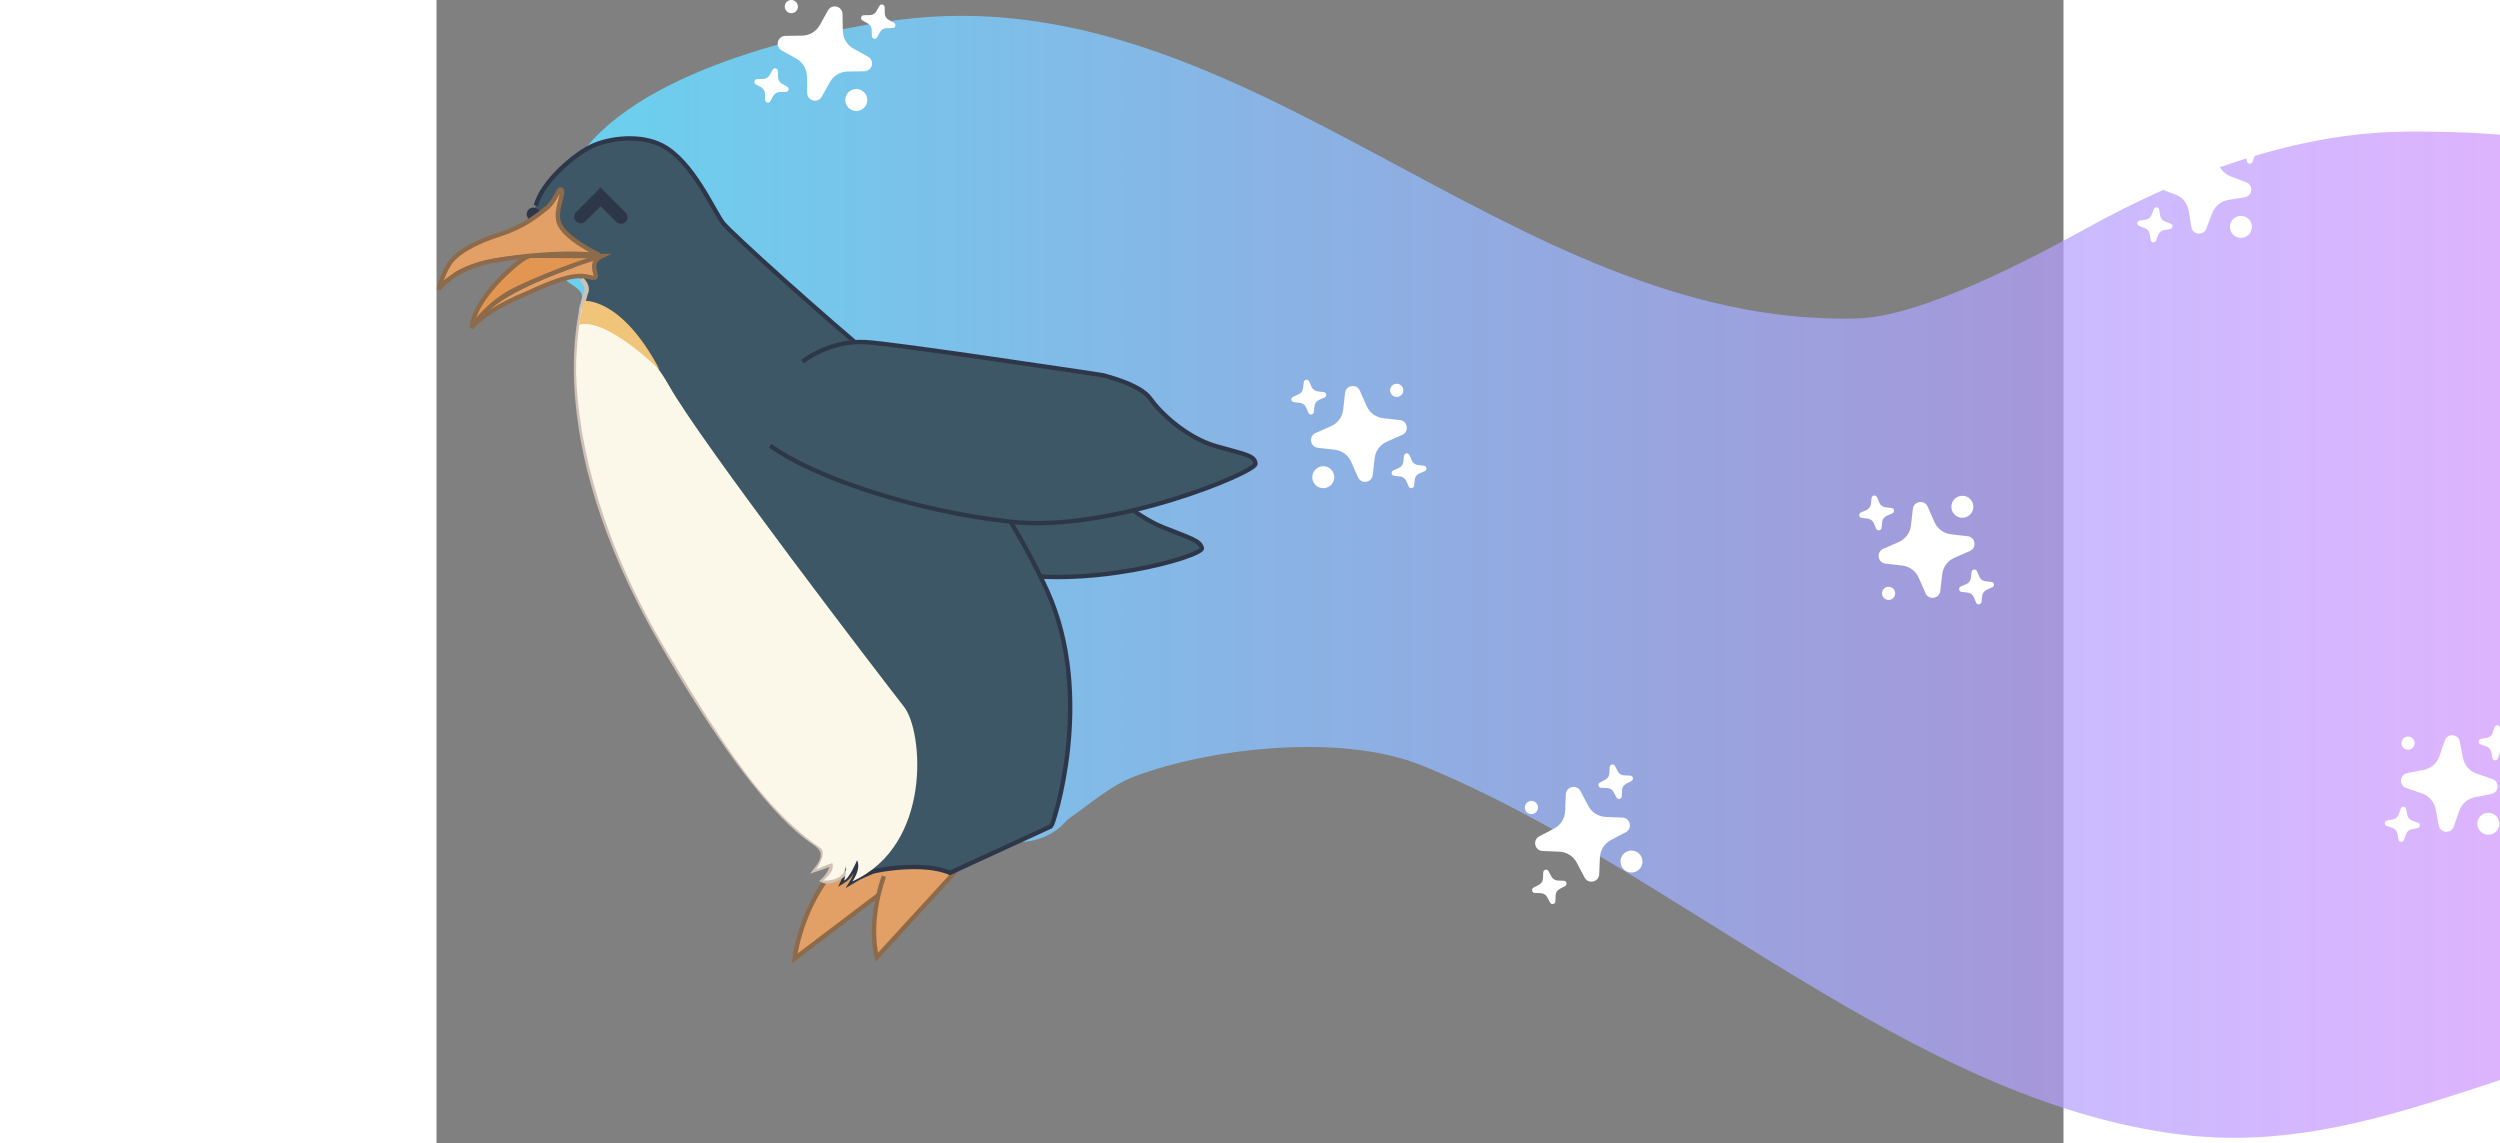 <svg version="1.1" xmlns="http://www.w3.org/2000/svg" xmlns:xlink="http://www.w3.org/1999/xlink" width="345.843" height="158.158" viewBox="0,0,185,130"><rect x="0" y="0" width="185" height="130" fill="#808080" stroke="none"/><defs><linearGradient x1="217.217" y1="202.138" x2="549.185" y2="202.138" gradientUnits="userSpaceOnUse" id="color-1"><stop offset="0" stop-color="#66deff" stop-opacity="0.863"/><stop offset="1" stop-color="#ff66fc" stop-opacity="0.573"/></linearGradient></defs><g transform="translate(-203.341,-122.159)"><g data-paper-data="{&quot;isPaintingLayer&quot;:true}" stroke-linejoin="miter" stroke-miterlimit="10" stroke-dasharray="" stroke-dashoffset="0" style="mix-blend-mode: normal"><path d="M254.011,209.305c-2.376,-1.387 -4.203,-3.562 -6.451,-5.148c-3.438,-4.872 -7.826,-8.924 -11.53,-13.585c-3.248,-4.086 -5.725,-8.946 -8,-13.557c-0.352,-0.715 -0.205,-1.628 -0.619,-2.309c-0.541,-0.891 -1.687,-1.333 -2.156,-2.264c-0.734,-1.458 -0.712,-3.205 -1.355,-4.705c-0.599,-1.398 -1.853,-2.477 -2.341,-3.918c-0.32,-0.947 0.316,-2.051 0,-3c-0.38,-1.14 -1.623,-1.859 -2,-3c-0.237,-0.719 0.551,-1.555 0.266,-2.257c-0.356,-0.873 -1.71,-1.103 -2,-2c-0.625,-1.932 -0.406,-4.041 -0.609,-6.061c0,0 0,-0.334 0.068,-0.866c-0.024,-0.25 -0.036,-0.503 -0.036,-0.759c0,-1.879 0.648,-3.607 1.732,-4.972c6.301,-10.662 27.21,-15.19 36.706,-16.457c39.916,-5.326 69.48,34.885 109.077,33.93c7.482,-0.181 19.954,-6.822 26.369,-10.36c10.879,-6.001 23.549,-10.79 36.116,-10.89c19.218,-0.153 30.244,3.084 45.974,13.148c2.77,1.772 16.788,12.479 25.451,21.186c3.251,0.681 5.198,3.603 5.198,3.603l1,1.781c2.464,1.5 4.438,3.688 6.585,5.613c1.638,1.469 3.765,2.436 5.108,4.177c1.209,1.567 1.334,3.751 2.329,5.462c0.513,0.881 1.605,1.322 2.126,2.198c0.672,1.129 0.789,2.519 1.381,3.691c0.542,1.073 1.474,1.92 2,3c1.662,3.412 2.002,7.25 3.317,10.739c1.43,3.795 2.855,7.607 4.67,11.233c1.43,2.856 3.716,5.238 5.064,8.133c2.224,4.773 3.78,11.841 5.405,17.044c2.141,6.855 5.183,13.145 5.357,20.364c0,0 0,0.372 -0.08,0.956c0.743,1.319 1.098,2.402 0.946,3.159c-0.247,1.233 0.57,2.985 -0.345,3.795c-1.918,1.698 -4.159,3.222 -6.708,3.826c-1.476,0.35 -3.315,-0.486 -4.525,-1.58c-3.443,-3.114 -26.957,-26.236 -30.73,-29.013c-11.644,-8.572 -21.492,-11.854 -35.583,-13.028c-13.258,-1.104 -22.952,4.997 -34.615,8.822c-11.236,3.685 -22.345,7.262 -34.828,5.741c-30.786,-3.752 -57.561,-30.249 -86.322,-41.966c-9.118,-3.714 -23.962,-2.052 -32.692,1.227c-2.751,1.033 -5.137,3.184 -7.636,4.908c-1.462,1.765 -3.763,2.772 -6.351,2.523c-3.434,-0.331 -6.363,-2.777 -7.497,-5.925c-1.976,-0.654 -6.233,-2.051 -7.241,-2.64z" fill="url(#color-1)" fill-rule="nonzero" stroke="none" stroke-width="0.5" stroke-linecap="butt"/><g data-paper-data="{&quot;index&quot;:null}" stroke-width="0.5" stroke-linecap="butt"><path d="M259.143,217.878l-14.383,12.568c0,0 0.837,-4.821 4.267,-9.904c0,0 2.981,-5.225 10.117,-2.664" fill="#e3a066" fill-rule="nonzero" stroke="none"/><path d="M259.413,217.642l-14.653,12.804c0,0 1.034,-5.119 4.464,-10.201" fill="none" fill-rule="evenodd" stroke="#8d6a4a"/></g><g data-paper-data="{&quot;index&quot;:null}" stroke-width="0.5" stroke-linecap="butt"><path d="M257.211,221.186l-13.15,9.965c0,0 0.324,-4.224 3.234,-8.459c0,0 2.442,-4.4 9.916,-1.506" fill="#e3a066" fill-rule="nonzero" stroke="none"/><path d="M257.458,220.998l-13.397,10.152c0,0 0.491,-4.472 3.402,-8.707" fill="none" fill-rule="evenodd" stroke="#8d6a4a"/></g><g data-paper-data="{&quot;index&quot;:null}" stroke-width="0.5" stroke-linecap="butt"><path d="M241.938,167.641c0,0 2.245,-1.837 6.081,-1.114c2.979,0.561 24.912,6.727 24.912,6.727c0,0 4.051,1.425 5.402,3.093c1.351,1.668 4.532,4.525 7.634,5.776c3.102,1.251 4.206,1.496 4.401,2.371c0.195,0.875 -13.473,4.979 -23.853,2.478c-10.38,-2.501 -21.394,-7.508 -26.265,-11.212" fill="#3e5766" fill-rule="nonzero" stroke="none"/><path d="M241.938,167.641c0,0 2.245,-1.837 6.081,-1.114c2.979,0.561 24.912,6.727 24.912,6.727c0,0 4.051,1.425 5.402,3.093c1.351,1.668 4.532,4.525 7.634,5.776c3.102,1.251 4.206,1.496 4.401,2.371c0.195,0.875 -13.473,4.979 -23.853,2.478c-10.38,-2.501 -21.394,-7.508 -26.265,-11.212" fill="none" fill-rule="evenodd" stroke="#2e374a"/></g><g data-paper-data="{&quot;index&quot;:null}" stroke-width="0.5" stroke-linecap="butt"><path d="M265.023,218.33l-11.605,12.67c0,0 -1.131,-3.619 0.79,-9.21c0,0 4.85,-3.984 10.815,-3.46" fill="#e3a066" fill-rule="nonzero" stroke="none"/><path d="M265.241,218.092l-11.823,12.908c0,0 -1.131,-3.619 0.79,-9.21" fill="none" fill-rule="evenodd" stroke="#8d6a4a"/></g><path d="M214.635,145.544c0.821,-2.718 4.422,-5.866 6.404,-6.778c1.982,-0.912 5.433,-1.344 7.91,-0.088c3.565,1.808 5.98,7.637 6.998,8.875c1.018,1.239 11.556,10.746 17.455,15.597c5.081,4.178 13.927,14.156 19.39,26.226c5.462,12.07 0.666,26.63 0.437,26.735l-11.512,5.297c-2.972,-1.327 -8.437,-0.296 -8.819,-0.122c-0.421,0.19 -1.389,0.549 -2.269,1.091c0,0 0.747,-1.203 0.537,-2.407c0,0 -0.413,1.653 -1.578,2.375c0,0 0.445,-1.077 0.285,-1.966c-0.097,-0.536 -10.7,-25.938 -10.994,-26.546c-0.205,-0.423 -12.969,-25.323 -18.812,-37.465c1.286,-1.482 -1.225,-3.426 -1.225,-3.426c0,0 -4.249,-1.872 -4.445,-5.542c0.074,-0.289 0.087,-0.595 0.033,-0.898c0.038,-0.309 0.106,-0.629 0.206,-0.96z" data-paper-data="{&quot;index&quot;:null}" fill="#3e5766" fill-rule="nonzero" stroke="none" stroke-width="0.5" stroke-linecap="butt"/><path d="M214.343,146.511l1.328,0.917" fill="none" fill-rule="nonzero" stroke="#2e374a" stroke-width="1.5" stroke-linecap="round"/><path d="M221.237,151.117c0.285,0.114 -0.503,0.361 -0.686,0.91c-0.078,0.569 -5.575,2.525 -6.141,2.717c-1.031,0.629 -3.364,1.561 -4.249,2.093c-0.629,0.417 -2.649,2.558 -2.479,1.656c0.171,-0.903 0.344,-1.24 0.766,-1.811c0.259,-0.35 0.737,-0.876 0.996,-1.413c0.105,-0.218 4.574,-4.282 4.803,-4.301c0.956,-0.656 5.552,-0.424 6.99,0.149z" fill="#e39652" fill-rule="nonzero" stroke="none" stroke-width="0.5" stroke-linecap="butt"/><path d="M214.635,145.544c0.722,-2.747 4.422,-5.866 6.404,-6.778c1.982,-0.912 5.433,-1.344 7.91,-0.088c3.565,1.808 5.98,7.637 6.998,8.875c1.018,1.239 11.555,10.746 17.455,15.597c5.08,4.178 13.927,14.156 19.39,26.226c5.462,12.07 0.666,26.63 0.437,26.735l-11.512,5.297c-2.972,-1.327 -8.438,-0.296 -8.82,-0.122c-0.42,0.19 -1.389,0.549 -2.269,1.091c0,0 0.747,-1.203 0.537,-2.407c0,0 -0.413,1.653 -1.578,2.375c0,0 0.499,-1.087 0.284,-1.966" data-paper-data="{&quot;index&quot;:null}" fill="none" fill-rule="evenodd" stroke="#2e374a" stroke-width="0.5" stroke-linecap="butt"/><g data-paper-data="{&quot;index&quot;:null}" stroke-width="0.5" stroke-linecap="butt"><path d="M250.052,221.28c-1.765,1.555 -2.772,1.012 -2.772,1.012c1.045,-0.946 1.062,-2.001 1.062,-2.001c-0.617,0.342 -1.819,0.723 -1.819,0.723c1.398,-1.758 0.532,-2.423 0.005,-2.865c-0.792,-0.663 -6.218,-3.24 -17.625,-22.977c-13.922,-24.092 -8.859,-38.836 -8.535,-39.821c0.26,-0.792 -0.584,-1.496 -0.584,-1.496" fill="none" fill-rule="evenodd" stroke="#d1c1b5"/><g fill-rule="nonzero" stroke="none"><path d="M219.854,157.273c0,0 6.27,2.212 9.909,8.711c3.64,6.499 24.552,33.752 26.744,36.551c2.192,2.799 3.213,15.73 -5.878,19.842c0,0 1.033,-1.381 0.537,-2.407c0,0 -0.858,2.07 -1.487,2.313c0,0 0.29,-0.693 0.225,-1.743c0,0 0.081,1.807 -2.625,1.752c0,0 1.445,-1.016 1.062,-2.001c0,0 -1.057,0.373 -1.819,0.724c0,0 1.302,-1.859 0.449,-2.448c-6.226,-4.298 -10.79,-11.229 -17.407,-22.257c-7.174,-11.956 -10.158,-23.332 -10.354,-31.833c-0.027,-3.744 0.643,-7.204 0.643,-7.204" fill="#fbf8ea"/><path d="M228.692,164.161c0.053,0.101 -6.096,-6.016 -9.161,-5.058l0.536,-2.733c0,0 4.239,-0.507 8.625,7.792" fill="#f0c579"/></g></g><g data-paper-data="{&quot;index&quot;:null}" stroke-width="0.5" stroke-linecap="butt"><path d="M221.122,153.74c-1.064,-0.148 -1.905,-0.845 -7.346,1.711c-3.671,1.485 -5.531,2.907 -6.473,3.95c0.123,-0.198 0.25,-0.388 0.371,-0.57c1.142,-1.727 3.185,-2.838 4.812,-3.847c0.787,-0.488 3.404,-1.773 3.682,-1.915c0.344,-0.177 0.706,-0.25 1.051,-0.349c0.083,-0.015 0.166,-0.036 0.248,-0.063c0.209,-0.033 0.399,-0.067 0.543,-0.108c1.388,-0.392 2.755,-0.865 4.149,-1.291c-1.894,0.884 -0.023,2.623 -1.037,2.482z" fill="#e3a066" fill-rule="nonzero" stroke="none"/><path d="M220.599,151.897c0,0 -0.064,0.019 -0.176,0.065c-0.114,0.046 -0.28,0.114 -0.492,0.201c-0.211,0.088 -0.466,0.196 -0.759,0.319c-0.29,0.132 -0.619,0.275 -0.991,0.39c-1.466,0.526 -3.403,1.295 -5.253,2.254c-0.925,0.478 -1.829,1.002 -2.64,1.552c-0.405,0.275 -0.785,0.56 -1.137,0.84c-0.348,0.287 -0.665,0.573 -0.945,0.852c-0.26,0.286 -0.51,0.532 -0.728,0.761c0.067,-0.102 0.133,-0.201 0.197,-0.299c1.142,-1.727 3.184,-2.838 4.812,-3.847c0.252,-0.157 0.693,-0.395 1.184,-0.651c1.49,-0.717 2.975,-1.307 4.18,-1.745c0.058,-0.012 0.112,-0.025 0.16,-0.039c0.457,-0.129 0.911,-0.267 1.365,-0.409c0.192,-0.044 0.364,-0.083 0.515,-0.117z" fill="#8d6a4a" fill-rule="nonzero" stroke="none"/><path d="M222.159,151.258c-1.894,0.884 -0.023,2.623 -1.037,2.482c-1.064,-0.148 -1.905,-0.845 -7.346,1.711c-3.671,1.485 -5.531,2.907 -6.473,3.95c0,0 1.847,-2.805 5.058,-4.356c5.04,-2.434 9.797,-3.787 9.797,-3.787z" fill="none" fill-rule="evenodd" stroke="#8d6a4a"/></g><path d="M204.472,154.04c0,0 2.807,-2.572 4.309,-3.702c1.908,-1.434 4.813,-1.515 4.813,-1.515" data-paper-data="{&quot;index&quot;:null}" fill="none" fill-rule="nonzero" stroke="#8d6a4a" stroke-width="0.5" stroke-linecap="round"/><path d="M219.265,149.657c0.817,0.661 2.642,1.527 2.642,1.527c-0.31,-0.004 -0.56,0.031 -0.762,0.093c-1.272,-0.178 -2.217,-0.148 -3.593,0.033c-0.249,-0.094 -0.516,-0.131 -0.788,-0.1c-0.115,-0.019 -0.218,-0.032 -0.301,-0.04l-0.007,0.007c-0.107,0.016 -0.216,0.018 -0.326,0.011c-0.227,-0.064 -0.456,-0.112 -0.68,-0.079c-0.136,-0.012 -0.271,-0.016 -0.404,0.003c-2.181,0.306 -4.434,0.331 -6.521,1.06c-0.548,0.191 -1.565,0.396 -2.161,0.826c-0.596,0.236 -1.145,0.53 -1.554,0.905c-1.014,0.606 -1.22,1.146 -1.22,1.146c0,0 0.317,-1.424 1.146,-2.798c0.829,-1.374 3.086,-2.58 5.789,-3.438c2.702,-0.858 4.231,-2.114 5.324,-2.983c1.022,-0.812 1.375,-2.342 1.672,-2.11c0.445,0.348 -0.729,2.223 -0.282,3.691c0,0 1.297,1.658 2.024,2.246z" fill="#e3a066" fill-rule="nonzero" stroke="none" stroke-width="0.5" stroke-linecap="butt"/><path d="M205,153.742c-0.179,0.108 -0.337,0.211 -0.465,0.315c-0.189,0.133 -0.322,0.261 -0.415,0.347c-0.094,0.085 -0.144,0.131 -0.144,0.131c0,0 0.042,-0.055 0.119,-0.159c0.079,-0.102 0.187,-0.265 0.36,-0.431c0.162,-0.182 0.382,-0.369 0.637,-0.585c0.133,-0.098 0.275,-0.202 0.425,-0.312c0.153,-0.104 0.333,-0.172 0.508,-0.27c0.36,-0.172 0.757,-0.337 1.183,-0.493c0.427,-0.146 0.882,-0.288 1.357,-0.411c0.95,-0.245 1.978,-0.431 3.011,-0.567c2.067,-0.274 4.153,-0.336 5.717,-0.331c0.196,0.006 0.383,-0.01 0.561,0.007c0.178,0.02 0.348,0.038 0.507,0.055c0.318,0.04 0.595,0.074 0.823,0.103l0.115,0.02c-0.54,0.012 -1.095,0.064 -1.748,0.149c-0.249,-0.094 -0.516,-0.131 -0.788,-0.1c-0.115,-0.019 -0.218,-0.032 -0.301,-0.04l-0.007,0.007c-0.107,0.016 -0.216,0.018 -0.326,0.011c-0.227,-0.064 -0.456,-0.112 -0.68,-0.079c-0.136,-0.012 -0.271,-0.016 -0.404,0.003c-2.181,0.306 -4.434,0.331 -6.521,1.06c-0.548,0.191 -1.565,0.396 -2.161,0.826c-0.509,0.201 -0.983,0.445 -1.365,0.745z" fill="#8d6a4a" fill-rule="nonzero" stroke="none" stroke-width="0.5" stroke-linecap="butt"/><path d="M204.811,153.902c-1.014,0.606 -1.22,1.146 -1.22,1.146c0,0 0.317,-1.424 1.146,-2.798c0.829,-1.374 3.086,-2.58 5.789,-3.438c2.702,-0.858 4.231,-2.114 5.324,-2.983c1.022,-0.812 1.375,-2.342 1.672,-2.11c0.445,0.348 -0.729,2.223 -0.282,3.691c0.585,1.92 4.754,3.774 4.666,3.773c-0.31,-0.004 -0.56,0.031 -0.762,0.093" fill="none" fill-rule="evenodd" stroke="#8d6a4a" stroke-width="0.5" stroke-linecap="butt"/><g data-paper-data="{&quot;index&quot;:null}" stroke-width="0.5" stroke-linecap="butt"><path d="M244.954,163.292c0,0 2.953,-2.453 7.165,-2.233c3.271,0.171 26.911,3.754 26.911,3.754c0,0 4.304,0.989 5.483,2.681c1.178,1.692 4.182,4.455 7.444,5.394c3.261,0.94 4.466,1.046 4.499,2.015c0.033,0.969 -16.415,7.815 -27.693,6.596c-11.278,-1.219 -22.736,-5.201 -27.482,-8.665" fill="#3e5766" fill-rule="nonzero" stroke="none"/><path d="M244.954,163.292c0,0 2.953,-2.453 7.165,-2.233c3.271,0.171 26.911,3.754 26.911,3.754c0,0 4.304,0.989 5.483,2.681c1.178,1.692 4.182,4.455 7.444,5.394c3.261,0.94 4.466,1.046 4.499,2.015c0.033,0.969 -16.415,7.815 -27.693,6.596c-11.278,-1.219 -22.736,-5.201 -27.482,-8.665" fill="none" fill-rule="evenodd" stroke="#2e374a"/></g><path d="M203.646,154.914c0,0 1.943,-2.386 6.142,-3.102c7.625,-1.301 12.119,-0.628 12.119,-0.628c-0.31,-0.004 -0.56,0.031 -0.762,0.093l-7.09,-0.035c0,0 -0.879,-0.011 -3.336,2.5c-3.482,3.559 -3.318,5.565 -3.318,5.565" fill="none" fill-rule="nonzero" stroke="#8d6a4a" stroke-width="0.5" stroke-linecap="round"/><path d="M219.75,146.795l2.25,-2.25l2.312,2.312" fill="none" fill-rule="nonzero" stroke="#2e374a" stroke-width="1.5" stroke-linecap="round"/><path d="M244.913,126.211c0.838,-0.013 1.606,-0.472 2.014,-1.205l0.929,-1.665c0.44,-0.787 1.638,-0.486 1.652,0.416l0.032,1.906c0.013,0.838 0.472,1.606 1.203,2.014l1.665,0.929c0.787,0.44 0.486,1.638 -0.416,1.653l-1.906,0.031c-0.837,0.013 -1.605,0.473 -2.013,1.204l-0.93,1.664c-0.439,0.787 -1.636,0.486 -1.652,-0.416l-0.031,-1.906c-0.013,-0.837 -0.473,-1.605 -1.205,-2.013l-1.665,-0.929c-0.787,-0.44 -0.486,-1.638 0.416,-1.653zM240.49,131.137c0.305,-0.006 0.585,-0.172 0.733,-0.438l0.338,-0.605c0.159,-0.286 0.594,-0.176 0.601,0.151l0.01,0.693c0.006,0.305 0.172,0.584 0.438,0.733l0.606,0.338c0.286,0.159 0.176,0.594 -0.151,0.601l-0.694,0.01c-0.305,0.006 -0.584,0.172 -0.733,0.438l-0.336,0.605c-0.161,0.287 -0.597,0.177 -0.601,-0.151l-0.011,-0.693c-0.004,-0.305 -0.172,-0.584 -0.438,-0.733l-0.605,-0.336c-0.285,-0.161 -0.176,-0.597 0.151,-0.601zM252.628,123.878c0.305,-0.006 0.583,-0.171 0.732,-0.438l0.339,-0.605c0.159,-0.286 0.594,-0.176 0.6,0.151l0.011,0.693c0.004,0.305 0.173,0.582 0.439,0.732l0.605,0.339c0.286,0.159 0.176,0.594 -0.151,0.6l-0.693,0.011c-0.305,0.004 -0.585,0.172 -0.733,0.437l-0.338,0.605c-0.16,0.287 -0.596,0.177 -0.6,-0.151l-0.013,-0.693c-0.005,-0.304 -0.171,-0.583 -0.438,-0.732l-0.605,-0.338c-0.286,-0.16 -0.176,-0.596 0.151,-0.6zM244.415,123.092c-0.101,0.402 -0.509,0.645 -0.91,0.544c-0.402,-0.101 -0.645,-0.509 -0.544,-0.91c0.101,-0.402 0.509,-0.645 0.91,-0.544c0.402,0.101 0.645,0.509 0.544,0.91zM252.282,133.835c-0.169,0.671 -0.848,1.076 -1.517,0.907c-0.671,-0.169 -1.076,-0.846 -0.907,-1.517c0.168,-0.669 0.846,-1.076 1.517,-0.907c0.669,0.168 1.076,0.848 0.907,1.517z" fill="#ffffff" fill-rule="evenodd" stroke="none" stroke-width="1" stroke-linecap="butt"/><path d="M330.422,216.372c0.742,-0.39 1.22,-1.146 1.253,-1.984l0.078,-1.905c0.038,-0.901 1.242,-1.173 1.662,-0.375l0.889,1.687c0.39,0.742 1.146,1.22 1.983,1.254l1.905,0.078c0.901,0.038 1.173,1.242 0.375,1.663l-1.687,0.888c-0.741,0.39 -1.218,1.146 -1.252,1.982l-0.079,1.905c-0.036,0.9 -1.241,1.172 -1.662,0.375l-0.888,-1.687c-0.39,-0.741 -1.146,-1.218 -1.984,-1.252l-1.905,-0.078c-0.901,-0.038 -1.173,-1.242 -0.375,-1.663zM328.699,222.765c0.27,-0.143 0.444,-0.417 0.456,-0.722l0.028,-0.692c0.012,-0.327 0.451,-0.426 0.605,-0.136l0.322,0.613c0.143,0.27 0.417,0.443 0.722,0.456l0.694,0.028c0.327,0.012 0.426,0.451 0.136,0.605l-0.615,0.322c-0.27,0.143 -0.443,0.417 -0.456,0.722l-0.027,0.692c-0.015,0.329 -0.453,0.427 -0.605,0.136l-0.323,-0.613c-0.142,-0.27 -0.417,-0.443 -0.722,-0.456l-0.692,-0.027c-0.327,-0.015 -0.426,-0.453 -0.136,-0.605zM336.253,210.808c0.27,-0.143 0.443,-0.416 0.455,-0.721l0.03,-0.693c0.012,-0.327 0.451,-0.426 0.604,-0.136l0.323,0.613c0.142,0.27 0.417,0.442 0.722,0.455l0.693,0.03c0.327,0.012 0.426,0.451 0.136,0.604l-0.613,0.323c-0.27,0.142 -0.444,0.417 -0.457,0.721l-0.028,0.693c-0.013,0.328 -0.452,0.427 -0.604,0.136l-0.324,-0.613c-0.141,-0.269 -0.416,-0.443 -0.721,-0.455l-0.693,-0.028c-0.327,-0.014 -0.426,-0.452 -0.136,-0.604zM328.569,213.814c0.091,0.404 -0.163,0.806 -0.566,0.897c-0.404,0.091 -0.806,-0.163 -0.897,-0.566c-0.091,-0.404 0.163,-0.806 0.566,-0.897c0.404,-0.091 0.806,0.163 0.897,0.566zM340.439,219.849c0.152,0.675 -0.271,1.343 -0.944,1.495c-0.675,0.152 -1.342,-0.269 -1.495,-0.944c-0.152,-0.673 0.269,-1.342 0.944,-1.495c0.673,-0.152 1.343,0.271 1.495,0.944z" fill="#ffffff" fill-rule="evenodd" stroke="none" stroke-width="1" stroke-linecap="butt"/><path d="M401.362,141.61c0.828,-0.135 1.52,-0.7 1.818,-1.484l0.677,-1.782c0.321,-0.842 1.55,-0.718 1.695,0.171l0.309,1.882c0.135,0.828 0.7,1.52 1.483,1.818l1.782,0.677c0.842,0.321 0.718,1.55 -0.171,1.696l-1.881,0.307c-0.826,0.135 -1.519,0.701 -1.816,1.483l-0.679,1.782c-0.32,0.842 -1.548,0.718 -1.695,-0.171l-0.307,-1.881c-0.135,-0.826 -0.701,-1.519 -1.485,-1.816l-1.782,-0.677c-0.842,-0.321 -0.718,-1.55 0.171,-1.696zM397.702,147.127c0.301,-0.05 0.554,-0.255 0.662,-0.54l0.246,-0.648c0.115,-0.306 0.562,-0.261 0.617,0.062l0.111,0.684c0.05,0.301 0.255,0.552 0.54,0.662l0.649,0.246c0.306,0.115 0.261,0.562 -0.062,0.617l-0.685,0.11c-0.301,0.05 -0.552,0.255 -0.662,0.54l-0.245,0.648c-0.118,0.307 -0.565,0.262 -0.617,-0.062l-0.112,-0.684c-0.049,-0.301 -0.255,-0.552 -0.54,-0.662l-0.648,-0.245c-0.306,-0.118 -0.261,-0.565 0.062,-0.617zM408.656,138.182c0.301,-0.05 0.552,-0.254 0.66,-0.539l0.248,-0.648c0.115,-0.306 0.562,-0.261 0.616,0.062l0.112,0.684c0.049,0.301 0.255,0.551 0.54,0.66l0.648,0.248c0.306,0.115 0.261,0.562 -0.062,0.616l-0.684,0.112c-0.301,0.049 -0.554,0.255 -0.662,0.539l-0.246,0.648c-0.117,0.307 -0.564,0.262 -0.616,-0.062l-0.113,-0.684c-0.049,-0.3 -0.254,-0.552 -0.539,-0.66l-0.648,-0.246c-0.306,-0.117 -0.261,-0.564 0.062,-0.616zM400.417,138.597c-0.042,0.412 -0.41,0.712 -0.822,0.671c-0.412,-0.042 -0.712,-0.41 -0.671,-0.822c0.042,-0.412 0.41,-0.712 0.822,-0.671c0.412,0.042 0.712,0.41 0.671,0.822zM409.761,148.084c-0.069,0.688 -0.683,1.187 -1.369,1.118c-0.688,-0.069 -1.188,-0.681 -1.118,-1.369c0.069,-0.687 0.681,-1.188 1.369,-1.118c0.687,0.069 1.187,0.683 1.118,1.369z" fill="#ffffff" fill-rule="evenodd" stroke="none" stroke-width="1" stroke-linecap="butt"/><path d="M466.736,234.9c0.767,-0.339 1.294,-1.062 1.384,-1.895l0.205,-1.895c0.098,-0.896 1.318,-1.086 1.683,-0.263l0.774,1.743c0.339,0.767 1.062,1.294 1.894,1.384l1.895,0.205c0.896,0.098 1.086,1.318 0.263,1.685l-1.743,0.773c-0.765,0.339 -1.293,1.062 -1.383,1.894l-0.207,1.896c-0.097,0.896 -1.317,1.086 -1.683,0.263l-0.773,-1.743c-0.339,-0.765 -1.062,-1.293 -1.895,-1.383l-1.895,-0.205c-0.896,-0.098 -1.086,-1.318 -0.263,-1.685zM464.588,241.163c0.279,-0.124 0.471,-0.387 0.504,-0.69l0.075,-0.689c0.034,-0.325 0.478,-0.394 0.612,-0.096l0.28,0.634c0.124,0.279 0.386,0.47 0.69,0.504l0.69,0.074c0.325,0.034 0.394,0.478 0.096,0.613l-0.635,0.28c-0.279,0.124 -0.47,0.386 -0.504,0.69l-0.073,0.689c-0.037,0.327 -0.481,0.396 -0.612,0.096l-0.281,-0.633c-0.123,-0.279 -0.386,-0.47 -0.69,-0.504l-0.689,-0.073c-0.326,-0.037 -0.395,-0.481 -0.096,-0.613zM472.928,229.74c0.279,-0.124 0.47,-0.385 0.503,-0.688l0.076,-0.689c0.034,-0.325 0.478,-0.394 0.611,-0.095l0.281,0.634c0.123,0.279 0.386,0.469 0.69,0.502l0.689,0.076c0.325,0.034 0.394,0.478 0.095,0.611l-0.634,0.281c-0.279,0.123 -0.471,0.387 -0.504,0.689l-0.075,0.689c-0.035,0.327 -0.479,0.396 -0.611,0.095l-0.282,-0.633c-0.123,-0.278 -0.385,-0.47 -0.688,-0.503l-0.689,-0.075c-0.325,-0.036 -0.395,-0.48 -0.095,-0.611zM465.06,232.223c0.064,0.409 -0.216,0.793 -0.625,0.857c-0.409,0.064 -0.793,-0.216 -0.857,-0.625c-0.064,-0.409 0.216,-0.793 0.625,-0.857c0.409,-0.064 0.793,0.216 0.857,0.625zM476.497,239.042c0.107,0.683 -0.361,1.321 -1.042,1.428c-0.683,0.107 -1.321,-0.359 -1.428,-1.042c-0.106,-0.682 0.359,-1.321 1.042,-1.428c0.682,-0.106 1.321,0.361 1.428,1.042z" fill="#ffffff" fill-rule="evenodd" stroke="none" stroke-width="1" stroke-linecap="butt"/><path d="M312.887,169.926c0.896,0.101 1.083,1.321 0.258,1.685l-1.745,0.768c-0.768,0.337 -1.297,1.058 -1.389,1.89l-0.211,1.895c-0.101,0.896 -1.321,1.083 -1.684,0.258l-0.769,-1.745c-0.337,-0.766 -1.058,-1.296 -1.89,-1.388l-1.895,-0.211c-0.896,-0.101 -1.083,-1.321 -0.258,-1.685l1.745,-0.768c0.766,-0.337 1.296,-1.058 1.388,-1.891l0.212,-1.895c0.099,-0.896 1.32,-1.083 1.684,-0.258l0.768,1.745c0.337,0.768 1.058,1.297 1.892,1.389zM315.62,175.114c0.325,0.035 0.393,0.479 0.094,0.613l-0.634,0.278c-0.279,0.124 -0.472,0.385 -0.506,0.688l-0.077,0.689c-0.035,0.326 -0.479,0.394 -0.613,0.094l-0.278,-0.634c-0.124,-0.279 -0.385,-0.471 -0.688,-0.506l-0.69,-0.075c-0.325,-0.038 -0.393,-0.482 -0.094,-0.613l0.636,-0.279c0.279,-0.124 0.471,-0.385 0.506,-0.688l0.075,-0.689c0.038,-0.325 0.482,-0.393 0.613,-0.094l0.279,0.634c0.122,0.279 0.385,0.471 0.688,0.506zM304.222,166.743c0.325,0.035 0.393,0.479 0.094,0.612l-0.634,0.279c-0.279,0.122 -0.471,0.385 -0.505,0.687l-0.078,0.689c-0.035,0.326 -0.479,0.394 -0.612,0.094l-0.279,-0.634c-0.122,-0.278 -0.385,-0.471 -0.688,-0.504l-0.689,-0.077c-0.325,-0.037 -0.393,-0.481 -0.094,-0.612l0.634,-0.281c0.279,-0.124 0.473,-0.384 0.506,-0.687l0.077,-0.689c0.037,-0.325 0.481,-0.393 0.612,-0.094l0.281,0.634c0.122,0.279 0.384,0.47 0.687,0.505zM312.41,165.802c0.409,-0.063 0.792,0.219 0.855,0.628c0.063,0.409 -0.219,0.792 -0.628,0.855c-0.409,0.063 -0.792,-0.219 -0.855,-0.628c-0.063,-0.409 0.219,-0.792 0.628,-0.855zM303.984,175.186c0.684,-0.105 1.32,0.364 1.425,1.046c0.105,0.684 -0.363,1.32 -1.046,1.425c-0.682,0.104 -1.32,-0.363 -1.425,-1.046c-0.104,-0.682 0.364,-1.32 1.046,-1.425z" data-paper-data="{&quot;index&quot;:null}" fill="#ffffff" fill-rule="evenodd" stroke="none" stroke-width="1" stroke-linecap="butt"/><path d="M368.103,186.246c-0.895,-0.104 -1.078,-1.325 -0.252,-1.686l1.748,-0.761c0.769,-0.334 1.301,-1.053 1.397,-1.885l0.218,-1.894c0.104,-0.895 1.325,-1.078 1.685,-0.251l0.763,1.748c0.334,0.768 1.053,1.3 1.885,1.395l1.894,0.218c0.895,0.104 1.078,1.325 0.252,1.686l-1.748,0.761c-0.768,0.334 -1.3,1.053 -1.395,1.886l-0.219,1.894c-0.103,0.895 -1.324,1.078 -1.685,0.251l-0.761,-1.748c-0.334,-0.769 -1.053,-1.301 -1.886,-1.396zM365.39,181.048c-0.325,-0.036 -0.391,-0.481 -0.091,-0.613l0.636,-0.275c0.28,-0.123 0.474,-0.383 0.508,-0.686l0.079,-0.688c0.036,-0.326 0.481,-0.393 0.613,-0.091l0.275,0.636c0.123,0.28 0.383,0.473 0.686,0.508l0.69,0.078c0.325,0.039 0.392,0.483 0.091,0.613l-0.637,0.277c-0.28,0.123 -0.473,0.383 -0.508,0.686l-0.078,0.688c-0.039,0.325 -0.483,0.392 -0.613,0.091l-0.277,-0.635c-0.121,-0.28 -0.383,-0.473 -0.686,-0.508zM376.757,189.462c-0.325,-0.036 -0.391,-0.481 -0.091,-0.612l0.636,-0.277c0.28,-0.121 0.473,-0.383 0.507,-0.685l0.081,-0.689c0.036,-0.326 0.481,-0.393 0.612,-0.091l0.277,0.636c0.121,0.279 0.383,0.473 0.686,0.507l0.689,0.079c0.325,0.038 0.392,0.482 0.091,0.612l-0.635,0.278c-0.28,0.123 -0.474,0.382 -0.509,0.685l-0.079,0.689c-0.038,0.325 -0.482,0.392 -0.612,0.091l-0.278,-0.635c-0.121,-0.28 -0.382,-0.472 -0.685,-0.507zM368.564,190.371c-0.409,0.061 -0.791,-0.222 -0.852,-0.631c-0.061,-0.409 0.222,-0.791 0.631,-0.852c0.409,-0.061 0.791,0.222 0.852,0.631c0.061,0.409 -0.222,0.791 -0.631,0.852zM377.027,181.02c-0.684,0.102 -1.319,-0.369 -1.421,-1.052c-0.102,-0.684 0.368,-1.319 1.052,-1.421c0.682,-0.102 1.319,0.368 1.421,1.052c0.102,0.682 -0.369,1.319 -1.052,1.421z" data-paper-data="{&quot;index&quot;:null}" fill="#ffffff" fill-rule="evenodd" stroke="none" stroke-width="1" stroke-linecap="butt"/><path d="M429.308,209.698c0.823,-0.16 1.499,-0.746 1.772,-1.539l0.623,-1.802c0.296,-0.852 1.527,-0.765 1.699,0.12l0.366,1.871c0.16,0.823 0.746,1.499 1.537,1.772l1.802,0.623c0.852,0.296 0.765,1.527 -0.12,1.701l-1.871,0.364c-0.822,0.16 -1.497,0.746 -1.771,1.537l-0.625,1.802c-0.294,0.852 -1.526,0.765 -1.699,-0.12l-0.364,-1.871c-0.16,-0.822 -0.746,-1.497 -1.539,-1.771l-1.802,-0.623c-0.852,-0.296 -0.765,-1.527 0.12,-1.701zM425.815,215.323c0.3,-0.059 0.546,-0.272 0.645,-0.56l0.227,-0.655c0.106,-0.309 0.554,-0.278 0.618,0.044l0.131,0.68c0.059,0.3 0.272,0.544 0.56,0.645l0.656,0.227c0.309,0.106 0.278,0.554 -0.044,0.618l-0.681,0.131c-0.3,0.059 -0.544,0.272 -0.645,0.56l-0.225,0.655c-0.109,0.31 -0.557,0.279 -0.618,-0.044l-0.132,-0.68c-0.058,-0.299 -0.272,-0.544 -0.56,-0.645l-0.655,-0.225c-0.309,-0.109 -0.277,-0.557 0.044,-0.618zM436.495,206.051c0.3,-0.059 0.544,-0.27 0.644,-0.559l0.228,-0.655c0.106,-0.309 0.554,-0.278 0.617,0.044l0.132,0.68c0.058,0.3 0.272,0.543 0.56,0.644l0.655,0.228c0.309,0.106 0.278,0.554 -0.044,0.617l-0.68,0.132c-0.3,0.058 -0.546,0.272 -0.645,0.559l-0.227,0.655c-0.107,0.311 -0.556,0.279 -0.617,-0.044l-0.134,-0.681c-0.058,-0.298 -0.27,-0.544 -0.559,-0.644l-0.655,-0.227c-0.309,-0.107 -0.278,-0.556 0.044,-0.617zM428.271,206.715c-0.029,0.413 -0.388,0.724 -0.801,0.695c-0.413,-0.029 -0.724,-0.388 -0.695,-0.801c0.029,-0.413 0.388,-0.724 0.801,-0.695c0.413,0.029 0.724,0.388 0.695,0.801zM437.897,215.915c-0.049,0.69 -0.647,1.207 -1.335,1.159c-0.69,-0.049 -1.208,-0.645 -1.159,-1.335c0.049,-0.688 0.645,-1.208 1.335,-1.159c0.688,0.049 1.207,0.647 1.159,1.335z" fill="#ffffff" fill-rule="evenodd" stroke="none" stroke-width="1" stroke-linecap="butt"/><path d="M471.743,155.742c0.901,0.016 1.203,1.213 0.416,1.653l-1.665,0.929c-0.732,0.408 -1.191,1.176 -1.205,2.013l-0.031,1.906c-0.016,0.901 -1.213,1.203 -1.652,0.416l-0.93,-1.664c-0.408,-0.731 -1.175,-1.19 -2.013,-1.204l-1.906,-0.031c-0.901,-0.016 -1.203,-1.213 -0.416,-1.653l1.665,-0.929c0.731,-0.408 1.19,-1.175 1.203,-2.014l0.032,-1.906c0.014,-0.901 1.212,-1.202 1.652,-0.416l0.929,1.665c0.408,0.732 1.176,1.191 2.014,1.205zM474.953,160.649c0.327,0.004 0.436,0.44 0.151,0.601l-0.605,0.336c-0.266,0.149 -0.434,0.428 -0.438,0.733l-0.011,0.693c-0.004,0.328 -0.44,0.438 -0.601,0.151l-0.336,-0.605c-0.149,-0.266 -0.428,-0.433 -0.733,-0.438l-0.694,-0.01c-0.328,-0.007 -0.437,-0.443 -0.151,-0.601l0.606,-0.338c0.266,-0.149 0.433,-0.428 0.438,-0.733l0.01,-0.693c0.007,-0.328 0.443,-0.437 0.601,-0.151l0.338,0.605c0.148,0.267 0.428,0.433 0.733,0.438zM462.816,153.391c0.327,0.004 0.437,0.44 0.151,0.6l-0.605,0.338c-0.267,0.148 -0.433,0.428 -0.438,0.732l-0.013,0.693c-0.004,0.328 -0.44,0.438 -0.6,0.151l-0.338,-0.605c-0.148,-0.265 -0.428,-0.433 -0.733,-0.437l-0.693,-0.011c-0.327,-0.006 -0.437,-0.442 -0.151,-0.6l0.605,-0.339c0.266,-0.149 0.434,-0.427 0.439,-0.732l0.011,-0.693c0.006,-0.327 0.442,-0.437 0.6,-0.151l0.339,0.605c0.148,0.267 0.426,0.432 0.732,0.438zM470.88,151.681c0.401,-0.101 0.809,0.143 0.91,0.544c0.101,0.402 -0.143,0.809 -0.544,0.91c-0.402,0.101 -0.809,-0.143 -0.91,-0.544c-0.101,-0.401 0.143,-0.809 0.544,-0.91zM463.375,161.818c0.671,-0.169 1.349,0.238 1.517,0.907c0.169,0.671 -0.237,1.348 -0.907,1.517c-0.669,0.168 -1.348,-0.237 -1.517,-0.907c-0.168,-0.669 0.238,-1.349 0.907,-1.517z" data-paper-data="{&quot;index&quot;:null}" fill="#ffffff" fill-rule="evenodd" stroke="none" stroke-width="1" stroke-linecap="butt"/></g></g></svg><!--rotationCenter:36.658713576139604:57.84135581060045-->